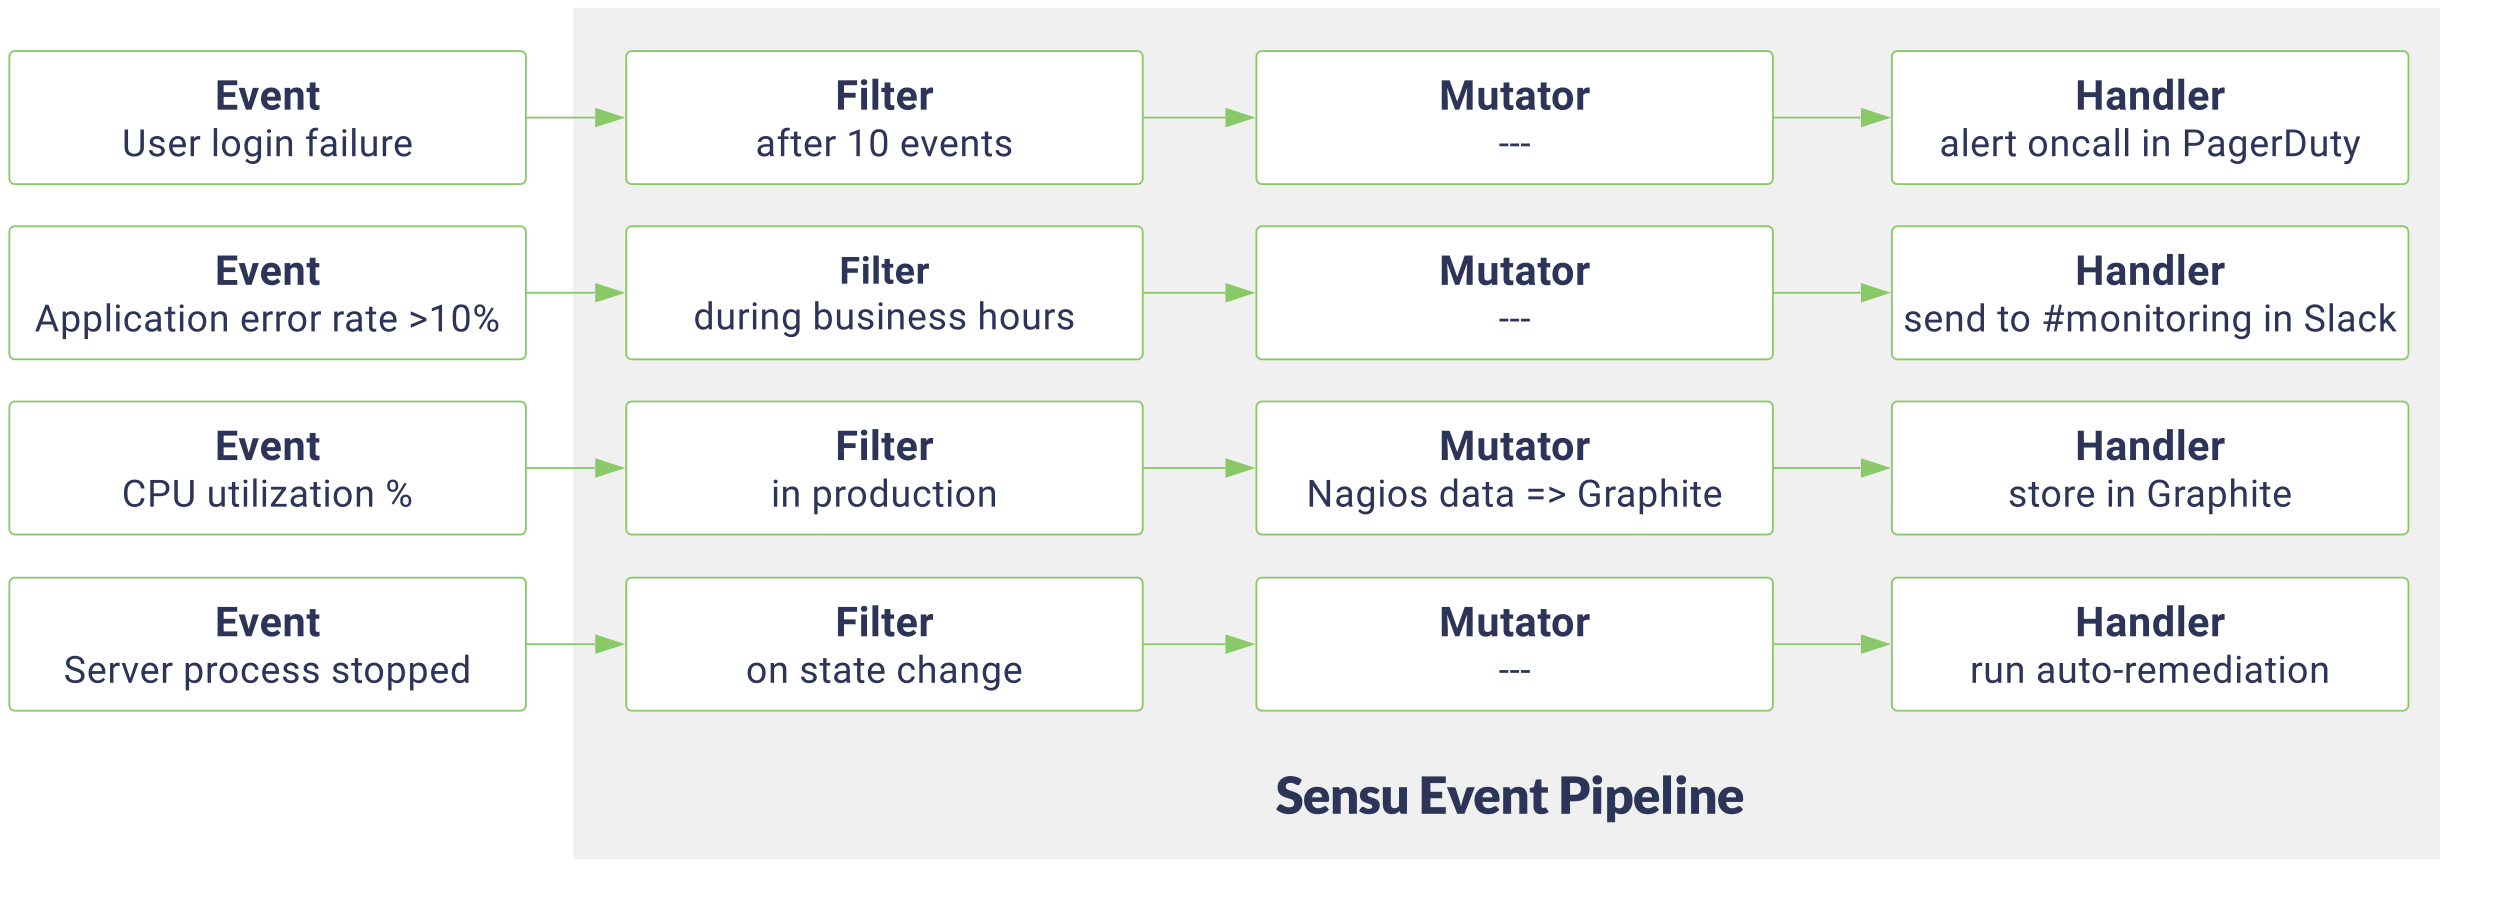 <svg xmlns="http://www.w3.org/2000/svg" xmlns:xlink="http://www.w3.org/1999/xlink" xmlns:lucid="lucid" width="1363.64" height="500"><g transform="translate(0 0)" lucid:page-tab-id="0_0"><path d="M0 0h1363.64v500H0z" fill="#fff"/><path d="M5.1 30.85c0-1.65 1.34-3 3-3h275.75c1.65 0 3 1.35 3 3v66.57c0 1.66-1.35 3-3 3H8.1c-1.66 0-3-1.34-3-3z" stroke="#89c967" fill="#fff"/><use xlink:href="#a" transform="matrix(1,0,0,1,10.098,32.854) translate(107.155 26.97)"/><use xlink:href="#b" transform="matrix(1,0,0,1,10.098,32.854) translate(56.459 52.357)"/><use xlink:href="#c" transform="matrix(1,0,0,1,10.098,32.854) translate(104.929 52.357)"/><use xlink:href="#d" transform="matrix(1,0,0,1,10.098,32.854) translate(156.295 52.357)"/><path d="M312.6 4.24h1018.28V468.7H312.58z" stroke="#000" stroke-opacity="0" stroke-width="2" fill="#f0f0f0"/><path d="M341.56 30.85c0-1.65 1.34-3 3-3H620.3c1.66 0 3 1.35 3 3v66.57c0 1.66-1.34 3-3 3H344.56c-1.66 0-3-1.34-3-3z" stroke="#89c967" fill="#fff"/><use xlink:href="#e" transform="matrix(1,0,0,1,346.556,32.854) translate(109.081 26.97)"/><use xlink:href="#f" transform="matrix(1,0,0,1,346.556,32.854) translate(65.527 52.357)"/><use xlink:href="#g" transform="matrix(1,0,0,1,346.556,32.854) translate(115.139 52.357)"/><use xlink:href="#h" transform="matrix(1,0,0,1,346.556,32.854) translate(144.279 52.357)"/><path d="M685.3 30.85c0-1.65 1.35-3 3-3h275.75c1.66 0 3 1.35 3 3v66.57c0 1.66-1.34 3-3 3H688.3c-1.65 0-3-1.34-3-3z" stroke="#89c967" fill="#fff"/><use xlink:href="#i" transform="matrix(1,0,0,1,690.304,32.854) translate(94.681 26.97)"/><use xlink:href="#j" transform="matrix(1,0,0,1,690.304,32.854) translate(127.202 52.357)"/><path d="M1031.94 30.85c0-1.65 1.34-3 3-3h275.75c1.65 0 3 1.35 3 3v66.57c0 1.66-1.35 3-3 3h-275.76c-1.66 0-3-1.34-3-3z" stroke="#89c967" fill="#fff"/><use xlink:href="#k" transform="matrix(1,0,0,1,1036.941,32.854) translate(94.987 26.97)"/><use xlink:href="#l" transform="matrix(1,0,0,1,1036.941,32.854) translate(20.945 52.357)"/><use xlink:href="#m" transform="matrix(1,0,0,1,1036.941,32.854) translate(68.855 52.357)"/><use xlink:href="#n" transform="matrix(1,0,0,1,1036.941,32.854) translate(130.986 52.357)"/><use xlink:href="#o" transform="matrix(1,0,0,1,1036.941,32.854) translate(153.139 52.357)"/><path d="M287.35 64.14h37.1" stroke="#89c967" fill="none"/><path d="M287.35 64.64h-.5v-1h.5zM339.44 64.14l-14.27 4.63V59.5z" fill="#89c967"/><path d="M341.06 64.14l-16.4 5.32V58.8zm-15.4 3.95l12.16-3.96-12.15-3.95z" fill="#89c967"/><path d="M623.8 64.14h44.4" stroke="#89c967" fill="none"/><path d="M623.8 64.64h-.5v-1h.5zM683.2 64.14l-14.28 4.63V59.5z" fill="#89c967"/><path d="M684.8 64.14l-16.38 5.32V58.8zm-15.38 3.95l12.15-3.96-12.15-3.95z" fill="#89c967"/><path d="M967.55 64.14h47.27" stroke="#89c967" fill="none"/><path d="M967.55 64.64h-.5v-1h.5zM1029.82 64.14l-14.26 4.63V59.5z" fill="#89c967"/><path d="M1031.44 64.14l-16.38 5.32V58.8zm-15.38 3.95l12.14-3.96-12.14-3.95z" fill="#89c967"/><path d="M5.1 126.42c0-1.65 1.34-3 3-3h275.75c1.65 0 3 1.35 3 3V193c0 1.65-1.35 3-3 3H8.1c-1.66 0-3-1.35-3-3z" stroke="#89c967" fill="#fff"/><use xlink:href="#a" transform="matrix(1,0,0,1,10.098,128.422) translate(107.155 26.97)"/><use xlink:href="#p" transform="matrix(1,0,0,1,10.098,128.422) translate(8.82 52.357)"/><use xlink:href="#q" transform="matrix(1,0,0,1,10.098,128.422) translate(120.781 52.357)"/><use xlink:href="#r" transform="matrix(1,0,0,1,10.098,128.422) translate(170.808 52.357)"/><use xlink:href="#s" transform="matrix(1,0,0,1,10.098,128.422) translate(212.624 52.357)"/><path d="M341.56 126.42c0-1.65 1.34-3 3-3H620.3c1.66 0 3 1.35 3 3V193c0 1.65-1.34 3-3 3H344.56c-1.66 0-3-1.35-3-3z" stroke="#89c967" fill="#fff"/><use xlink:href="#t" transform="matrix(1,0,0,1,346.556,128.422) translate(111.324 26.309)"/><use xlink:href="#u" transform="matrix(1,0,0,1,346.556,128.422) translate(31.674 51.224)"/><use xlink:href="#v" transform="matrix(1,0,0,1,346.556,128.422) translate(96.661 51.224)"/><use xlink:href="#w" transform="matrix(1,0,0,1,346.556,128.422) translate(186.613 51.224)"/><path d="M685.3 126.42c0-1.65 1.35-3 3-3h275.75c1.66 0 3 1.35 3 3V193c0 1.65-1.34 3-3 3H688.3c-1.65 0-3-1.35-3-3z" stroke="#89c967" fill="#fff"/><use xlink:href="#i" transform="matrix(1,0,0,1,690.304,128.422) translate(94.681 26.97)"/><use xlink:href="#j" transform="matrix(1,0,0,1,690.304,128.422) translate(127.202 52.357)"/><path d="M1031.94 126.42c0-1.65 1.34-3 3-3h275.75c1.65 0 3 1.35 3 3V193c0 1.65-1.35 3-3 3h-275.76c-1.66 0-3-1.35-3-3z" stroke="#89c967" fill="#fff"/><use xlink:href="#k" transform="matrix(1,0,0,1,1036.941,128.422) translate(94.987 26.97)"/><use xlink:href="#x" transform="matrix(1,0,0,1,1036.941,128.422) translate(1.195 52.357)"/><use xlink:href="#y" transform="matrix(1,0,0,1,1036.941,128.422) translate(52.406 52.357)"/><use xlink:href="#z" transform="matrix(1,0,0,1,1036.941,128.422) translate(76.531 52.357)"/><use xlink:href="#n" transform="matrix(1,0,0,1,1036.941,128.422) translate(197.41 52.357)"/><use xlink:href="#A" transform="matrix(1,0,0,1,1036.941,128.422) translate(219.563 52.357)"/><path d="M287.35 159.7h37.1" stroke="#89c967" fill="none"/><path d="M287.35 160.2h-.5v-1h.5zM339.44 159.7l-14.27 4.64v-9.27z" fill="#89c967"/><path d="M341.06 159.7l-16.4 5.33v-10.65zm-15.4 3.95l12.16-3.94-12.15-3.94z" fill="#89c967"/><path d="M623.8 159.7h44.4" stroke="#89c967" fill="none"/><path d="M623.8 160.2h-.5v-1h.5zM683.2 159.7l-14.28 4.64v-9.27z" fill="#89c967"/><path d="M684.8 159.7l-16.38 5.33v-10.65zm-15.38 3.95l12.15-3.94-12.15-3.94z" fill="#89c967"/><path d="M967.55 159.7h47.27" stroke="#89c967" fill="none"/><path d="M967.55 160.2h-.5v-1h.5zM1029.82 159.7l-14.26 4.64v-9.27z" fill="#89c967"/><path d="M1031.44 159.7l-16.38 5.33v-10.65zm-15.38 3.95l12.14-3.94-12.14-3.94z" fill="#89c967"/><path d="M5.1 222c0-1.67 1.34-3 3-3h275.75c1.65 0 3 1.33 3 3v66.56c0 1.65-1.35 3-3 3H8.1c-1.66 0-3-1.35-3-3z" stroke="#89c967" fill="#fff"/><use xlink:href="#a" transform="matrix(1,0,0,1,10.098,223.99) translate(107.155 26.97)"/><use xlink:href="#B" transform="matrix(1,0,0,1,10.098,223.99) translate(56.33 52.357)"/><use xlink:href="#C" transform="matrix(1,0,0,1,10.098,223.99) translate(102.63 52.357)"/><use xlink:href="#D" transform="matrix(1,0,0,1,10.098,223.99) translate(200.099 52.357)"/><path d="M341.56 222c0-1.67 1.34-3 3-3H620.3c1.66 0 3 1.33 3 3v66.56c0 1.65-1.34 3-3 3H344.56c-1.66 0-3-1.35-3-3z" stroke="#89c967" fill="#fff"/><use xlink:href="#e" transform="matrix(1,0,0,1,346.556,223.99) translate(109.081 26.97)"/><use xlink:href="#E" transform="matrix(1,0,0,1,346.556,223.99) translate(74.004 52.357)"/><use xlink:href="#F" transform="matrix(1,0,0,1,346.556,223.99) translate(96.157 52.357)"/><path d="M685.3 222c0-1.67 1.35-3 3-3h275.75c1.66 0 3 1.33 3 3v66.56c0 1.65-1.34 3-3 3H688.3c-1.65 0-3-1.35-3-3z" stroke="#89c967" fill="#fff"/><use xlink:href="#i" transform="matrix(1,0,0,1,690.304,223.99) translate(94.681 26.97)"/><use xlink:href="#G" transform="matrix(1,0,0,1,690.304,223.99) translate(22.321 52.357)"/><use xlink:href="#H" transform="matrix(1,0,0,1,690.304,223.99) translate(94.48 52.357)"/><use xlink:href="#I" transform="matrix(1,0,0,1,690.304,223.99) translate(141.808 52.357)"/><use xlink:href="#J" transform="matrix(1,0,0,1,690.304,223.99) translate(169.848 52.357)"/><path d="M1031.94 222c0-1.67 1.34-3 3-3h275.75c1.65 0 3 1.33 3 3v66.56c0 1.65-1.35 3-3 3h-275.76c-1.66 0-3-1.35-3-3z" stroke="#89c967" fill="#fff"/><use xlink:href="#k" transform="matrix(1,0,0,1,1036.941,223.99) translate(94.987 26.97)"/><use xlink:href="#K" transform="matrix(1,0,0,1,1036.941,223.99) translate(58.333 52.357)"/><use xlink:href="#n" transform="matrix(1,0,0,1,1036.941,223.99) translate(111.682 52.357)"/><use xlink:href="#J" transform="matrix(1,0,0,1,1036.941,223.99) translate(133.836 52.357)"/><path d="M287.35 255.27h37.1" stroke="#89c967" fill="none"/><path d="M287.35 255.77h-.5v-1h.5zM339.44 255.27l-14.27 4.64v-9.26z" fill="#89c967"/><path d="M341.06 255.27l-16.4 5.33v-10.65zm-15.4 3.95l12.16-3.95-12.15-3.94z" fill="#89c967"/><path d="M623.8 255.27h44.4" stroke="#89c967" fill="none"/><path d="M623.8 255.77h-.5v-1h.5zM683.2 255.27l-14.28 4.64v-9.26z" fill="#89c967"/><path d="M684.8 255.27l-16.38 5.33v-10.65zm-15.38 3.95l12.15-3.95-12.15-3.94z" fill="#89c967"/><path d="M967.55 255.27h47.27" stroke="#89c967" fill="none"/><path d="M967.55 255.77h-.5v-1h.5zM1029.82 255.27l-14.26 4.64v-9.26z" fill="#89c967"/><path d="M1031.44 255.27l-16.38 5.33v-10.65zm-15.38 3.95l12.14-3.95-12.14-3.94z" fill="#89c967"/><path d="M5.1 318.08c0-1.65 1.34-3 3-3h275.75c1.65 0 3 1.35 3 3v66.57c0 1.66-1.35 3-3 3H8.1c-1.66 0-3-1.34-3-3z" stroke="#89c967" fill="#fff"/><g><use xlink:href="#a" transform="matrix(1,0,0,1,10.098,320.084) translate(107.155 26.97)"/><use xlink:href="#L" transform="matrix(1,0,0,1,10.098,320.084) translate(24.651 52.357)"/><use xlink:href="#M" transform="matrix(1,0,0,1,10.098,320.084) translate(89.793 52.357)"/><use xlink:href="#N" transform="matrix(1,0,0,1,10.098,320.084) translate(170.414 52.357)"/></g><path d="M341.56 318.08c0-1.65 1.34-3 3-3H620.3c1.66 0 3 1.35 3 3v66.57c0 1.66-1.34 3-3 3H344.56c-1.66 0-3-1.34-3-3z" stroke="#89c967" fill="#fff"/><g><use xlink:href="#e" transform="matrix(1,0,0,1,346.556,320.084) translate(109.081 26.97)"/><use xlink:href="#O" transform="matrix(1,0,0,1,346.556,320.084) translate(60.306 52.357)"/><use xlink:href="#P" transform="matrix(1,0,0,1,346.556,320.084) translate(89.425 52.357)"/><use xlink:href="#Q" transform="matrix(1,0,0,1,346.556,320.084) translate(142.369 52.357)"/></g><path d="M685.3 318.08c0-1.65 1.35-3 3-3h275.75c1.66 0 3 1.35 3 3v66.57c0 1.66-1.34 3-3 3H688.3c-1.65 0-3-1.34-3-3z" stroke="#89c967" fill="#fff"/><g><use xlink:href="#i" transform="matrix(1,0,0,1,690.304,320.084) translate(94.681 26.97)"/><use xlink:href="#j" transform="matrix(1,0,0,1,690.304,320.084) translate(127.202 52.357)"/></g><path d="M1031.94 318.08c0-1.65 1.34-3 3-3h275.75c1.65 0 3 1.35 3 3v66.57c0 1.66-1.35 3-3 3h-275.76c-1.66 0-3-1.34-3-3z" stroke="#89c967" fill="#fff"/><g><use xlink:href="#k" transform="matrix(1,0,0,1,1036.941,320.084) translate(94.987 26.97)"/><use xlink:href="#R" transform="matrix(1,0,0,1,1036.941,320.084) translate(37.623 52.357)"/><use xlink:href="#S" transform="matrix(1,0,0,1,1036.941,320.084) translate(73.531 52.357)"/></g><path d="M287.35 351.37h37.1" stroke="#89c967" fill="none"/><path d="M287.35 351.87h-.5v-1h.5zM339.44 351.37L325.17 356v-9.27z" fill="#89c967"/><path d="M341.06 351.37l-16.4 5.32v-10.66zm-15.4 3.95l12.16-3.95-12.15-3.95z" fill="#89c967"/><path d="M623.8 351.37h44.4" stroke="#89c967" fill="none"/><path d="M623.8 351.87h-.5v-1h.5zM683.2 351.37L668.9 356v-9.27z" fill="#89c967"/><path d="M684.8 351.37l-16.38 5.32v-10.66zm-15.38 3.95l12.15-3.95-12.15-3.95z" fill="#89c967"/><path d="M967.55 351.37h47.27" stroke="#89c967" fill="none"/><path d="M967.55 351.87h-.5v-1h.5zM1029.82 351.37l-14.26 4.63v-9.27z" fill="#89c967"/><path d="M1031.44 351.37l-16.38 5.32v-10.66zm-15.38 3.95l12.14-3.95-12.14-3.95z" fill="#89c967"/><path d="M695.9 417.2h259.72v31.1H695.9z" stroke="#000" stroke-opacity="0" stroke-width="2" fill-opacity="0"/><g><use xlink:href="#T" transform="matrix(1,0,0,1,695.896,417.19) translate(0 26.707)"/><use xlink:href="#U" transform="matrix(1,0,0,1,695.896,417.19) translate(77.903 26.707)"/><use xlink:href="#V" transform="matrix(1,0,0,1,695.896,417.19) translate(154.074 26.707)"/></g><defs><path fill="#2c3458" d="M1006-631H430v390h676V0H130v-1456h974v243H430v347h576v235" id="W"/><path fill="#2c3458" d="M516-353l201-729h302L654 0H378L13-1082h302" id="X"/><path fill="#2c3458" d="M1031-175C952-60 797 20 609 20 287 20 60-206 72-543c12-330 180-559 505-559 309 0 482 214 477 537v118H365c15 134 115 234 263 234 111 0 198-40 261-121zM770-644c5-139-62-226-194-224-130 1-191 97-208 224h402" id="Y"/><path fill="#2c3458" d="M750-692c-1-124-48-174-173-175-81 0-142 35-183 104V0H105v-1082h272l9 125c77-97 181-145 311-145 244 0 342 151 342 403V0H750v-692" id="Z"/><path fill="#2c3458" d="M457-330c2 83 25 111 111 112 32 0 60-2 85-7V-6c-57 17-115 26-175 26-203 0-310-102-310-307v-583H10v-212h158v-266h289v266h185v212H457v540" id="aa"/><g id="a"><use transform="matrix(0.011,0,0,0.011,0,0)" xlink:href="#W"/><use transform="matrix(0.011,0,0,0.011,12.752,0)" xlink:href="#X"/><use transform="matrix(0.011,0,0,0.011,24.326,0)" xlink:href="#Y"/><use transform="matrix(0.011,0,0,0.011,36.863,0)" xlink:href="#Z"/><use transform="matrix(0.011,0,0,0.011,49.852,0)" xlink:href="#aa"/></g><path fill="#2c3458" d="M665-137c214 0 337-121 336-332v-987h193v990c-3 300-218 486-529 486-309 0-526-181-525-484v-992h190v986c-1 210 123 333 335 333" id="ab"/><path fill="#2c3458" d="M538-131c121 0 232-49 232-156 0-50-20-88-56-117-73-60-334-92-420-143-92-55-162-110-162-238 0-190 192-317 400-317 223 0 414 129 413 338H759c0-108-110-186-227-186-119 0-215 53-215 159 0 45 18 78 53 101 76 52 331 90 416 139 98 57 169 115 169 251C955-92 760 20 538 20c-176 0-314-68-386-174-38-55-57-115-57-179h185c6 129 116 202 258 202" id="ac"/><path fill="#2c3458" d="M599-131c141 0 220-65 285-146l113 88C906-50 770 20 589 20 281 21 93-214 93-545c0-223 93-397 233-485 74-48 154-72 240-72 300 2 449 218 445 537v77H278c0 197 129 357 321 357zm227-509c-3-180-88-310-260-310-170 0-264 140-282 310h542" id="ad"/><path fill="#2c3458" d="M663-916c-163-27-288 18-338 148V0H140v-1082h180l3 125c61-97 147-145 258-145 36 0 63 5 82 14v172" id="ae"/><g id="b"><use transform="matrix(0.01,0,0,0.01,0,0)" xlink:href="#ab"/><use transform="matrix(0.01,0,0,0.01,13.786,0)" xlink:href="#ac"/><use transform="matrix(0.01,0,0,0.01,24.749,0)" xlink:href="#ad"/><use transform="matrix(0.01,0,0,0.01,36.012,0)" xlink:href="#ae"/></g><path fill="#2c3458" d="M341 0H156v-1536h185V0" id="af"/><path fill="#2c3458" d="M584 20C278 26 81-227 91-551c10-320 175-545 491-551 308-5 503 247 494 573-9 322-175 543-492 549zm-2-970c-208 0-305 185-305 421 0 216 106 398 307 398 211 0 307-186 307-420 0-214-109-399-309-399" id="ag"/><path fill="#2c3458" d="M521 20C240 20 96-239 96-550c0-303 147-552 427-552 132 0 235 47 309 140l9-120h169V-26c4 277-183 454-459 452-165-1-334-81-400-187l96-111c79 98 176 147 291 147 180 1 288-109 286-290v-93C750-23 649 20 521 20zm48-965c-209 0-287 178-287 416 0 217 86 392 285 392 117 0 202-53 257-159v-494c-57-103-142-155-255-155" id="ah"/><path fill="#2c3458" d="M341 0H156v-1082h185V0zm-91-1264c-68 0-108-42-109-105 0-62 41-107 109-107s110 44 110 107-42 105-110 105" id="ai"/><path fill="#2c3458" d="M589-945c-131 0-219 81-264 174V0H140v-1082h175l6 136c83-104 191-156 324-156 229 0 346 129 346 387V0H806v-716c-2-153-65-229-217-229" id="aj"/><g id="c"><use transform="matrix(0.01,0,0,0.01,0,0)" xlink:href="#af"/><use transform="matrix(0.01,0,0,0.01,5.159,0)" xlink:href="#ag"/><use transform="matrix(0.01,0,0,0.01,17.285,0)" xlink:href="#ah"/><use transform="matrix(0.01,0,0,0.01,29.213,0)" xlink:href="#ai"/><use transform="matrix(0.01,0,0,0.01,34.372,0)" xlink:href="#aj"/></g><path fill="#2c3458" d="M704-1390c-164-38-297 28-288 194v114h231v143H416V0H231v-939H60v-143h171v-111c-12-274 208-416 483-347" id="ak"/><path fill="#2c3458" d="M561-1102c238-4 403 126 403 351v498c0 99 13 178 38 237V0H808c-11-21-19-59-26-114C696-25 593 20 474 20c-199 0-368-130-365-320 4-251 214-359 490-356h180v-85c-1-135-86-212-229-212-115 0-232 67-233 171H131c20-205 206-316 430-320zM294-326c0 117 90 185 207 185 122 0 239-75 278-162v-222H634c-227 0-340 66-340 199" id="al"/><path fill="#2c3458" d="M491 20c-241-1-355-148-355-398v-704h185v699c0 164 67 246 200 246 141 0 235-53 282-158v-787h185V0H812l-4-107C736-22 630 20 491 20" id="am"/><g id="d"><use transform="matrix(0.01,0,0,0.01,0,0)" xlink:href="#ak"/><use transform="matrix(0.01,0,0,0.01,7.381,0)" xlink:href="#al"/><use transform="matrix(0.01,0,0,0.01,18.946,0)" xlink:href="#ai"/><use transform="matrix(0.01,0,0,0.01,24.105,0)" xlink:href="#af"/><use transform="matrix(0.01,0,0,0.01,29.265,0)" xlink:href="#am"/><use transform="matrix(0.01,0,0,0.01,40.985,0)" xlink:href="#ae"/><use transform="matrix(0.01,0,0,0.01,47.982,0)" xlink:href="#ad"/></g><path fill="#2c3458" d="M1006-595H430V0H130v-1456h948v243H430v376h576v242" id="an"/><path fill="#2c3458" d="M416 0H126v-1082h290V0zM271-1212c-92 0-162-61-162-150s68-149 162-149c93 0 162 60 162 149s-70 150-162 150" id="ao"/><path fill="#2c3458" d="M416 0H126v-1536h290V0" id="ap"/><path fill="#2c3458" d="M719-811c-143-24-279 1-319 103V0H111v-1082h273l8 129c74-124 180-175 331-136" id="aq"/><g id="e"><use transform="matrix(0.011,0,0,0.011,0,0)" xlink:href="#an"/><use transform="matrix(0.011,0,0,0.011,12.707,0)" xlink:href="#ao"/><use transform="matrix(0.011,0,0,0.011,18.856,0)" xlink:href="#ap"/><use transform="matrix(0.011,0,0,0.011,25.005,0)" xlink:href="#aa"/><use transform="matrix(0.011,0,0,0.011,32.842,0)" xlink:href="#Y"/><use transform="matrix(0.011,0,0,0.011,45.379,0)" xlink:href="#aq"/></g><path fill="#2c3458" d="M456 20C285 20 205-92 206-268v-671H9v-143h197v-262h185v262h202v143H391v671c-9 125 92 149 207 118V0c-49 13-96 20-142 20" id="ar"/><g id="f"><use transform="matrix(0.01,0,0,0.01,0,0)" xlink:href="#al"/><use transform="matrix(0.01,0,0,0.01,11.565,0)" xlink:href="#ak"/><use transform="matrix(0.01,0,0,0.01,18.946,0)" xlink:href="#ar"/><use transform="matrix(0.01,0,0,0.01,25.891,0)" xlink:href="#ad"/><use transform="matrix(0.01,0,0,0.01,37.154,0)" xlink:href="#ae"/></g><path fill="#2c3458" d="M729 0H543v-1233l-373 137v-168l530-199h29V0" id="as"/><path fill="#2c3458" d="M574-1476c351 0 454 237 460 615v240c0 217-37 378-111 483S733 20 576 20c-346 0-454-246-461-616v-247c0-214 37-373 111-477s190-156 348-156zm275 905c0-337 59-752-275-753-95 0-160 38-207 107-80 118-66 409-67 625 0 157 22 273 68 348s115 113 208 113c91 0 160-35 204-106s69-182 69-334" id="at"/><g id="g"><use transform="matrix(0.01,0,0,0.01,0,0)" xlink:href="#as"/><use transform="matrix(0.01,0,0,0.01,11.938,0)" xlink:href="#at"/></g><path fill="#2c3458" d="M497-251l268-831h189L566 0H425L33-1082h189" id="au"/><g id="h"><use transform="matrix(0.01,0,0,0.01,0,0)" xlink:href="#ad"/><use transform="matrix(0.01,0,0,0.01,11.129,0)" xlink:href="#au"/><use transform="matrix(0.01,0,0,0.01,21.292,0)" xlink:href="#ad"/><use transform="matrix(0.01,0,0,0.01,32.555,0)" xlink:href="#aj"/><use transform="matrix(0.01,0,0,0.01,44.286,0)" xlink:href="#ar"/><use transform="matrix(0.01,0,0,0.01,51.231,0)" xlink:href="#ac"/></g><path fill="#2c3458" d="M522-1456L896-400l372-1056h394V0h-301c-7-379 15-728 30-1085L998 0H792L400-1084c15 357 37 705 30 1084H130v-1456h392" id="av"/><path fill="#2c3458" d="M463 20c-241-1-359-147-359-393v-709h289v699c0 113 51 169 154 169 98 0 165-34 202-102v-766h290V0H767l-8-110C688-23 589 20 463 20" id="aw"/><path fill="#2c3458" d="M552-1102c254-4 435 134 435 383v469c1 103 15 180 43 233V0H738c-13-26-23-58-29-97C639-19 548 20 436 20 238 20 64-113 68-304c5-258 212-357 496-357h133c11-137-29-227-160-227-90 0-156 45-156 131H92c15-231 213-342 460-345zM357-325c0 76 61 124 142 124 88 0 168-45 198-105v-186H589c-152 2-232 51-232 167" id="ax"/><path fill="#2c3458" d="M579 20C257 20 58-214 66-551c8-331 182-551 511-551 324 0 514 231 514 572 0 319-198 550-512 550zm-2-888c-169 0-222 141-222 338 0 181 61 317 224 317 170 0 223-137 223-338 0-178-64-317-225-317" id="ay"/><g id="i"><use transform="matrix(0.011,0,0,0.011,0,0)" xlink:href="#av"/><use transform="matrix(0.011,0,0,0.011,20.317,0)" xlink:href="#aw"/><use transform="matrix(0.011,0,0,0.011,33.295,0)" xlink:href="#aa"/><use transform="matrix(0.011,0,0,0.011,41.132,0)" xlink:href="#ax"/><use transform="matrix(0.011,0,0,0.011,53.567,0)" xlink:href="#aa"/><use transform="matrix(0.011,0,0,0.011,61.064,0)" xlink:href="#ay"/><use transform="matrix(0.011,0,0,0.011,74.178,0)" xlink:href="#aq"/></g><path fill="#2c3458" d="M525-543H37v-151h488v151" id="az"/><g id="j"><use transform="matrix(0.01,0,0,0.01,0,0)" xlink:href="#az"/><use transform="matrix(0.01,0,0,0.01,5.865,0)" xlink:href="#az"/><use transform="matrix(0.01,0,0,0.01,11.731,0)" xlink:href="#az"/></g><path fill="#2c3458" d="M1315 0h-300v-624H430V0H130v-1456h300v590h585v-590h300V0" id="aA"/><path fill="#2c3458" d="M488 20C204 20 66-234 66-549c0-305 140-551 424-553 105 0 192 39 261 118v-552h290V0H780l-14-115C694-25 601 20 488 20zM355-528c0 176 51 314 207 314 89 0 152-38 189-113v-427c-36-75-98-113-187-113-139 0-209 113-209 339" id="aB"/><g id="k"><use transform="matrix(0.011,0,0,0.011,0,0)" xlink:href="#aA"/><use transform="matrix(0.011,0,0,0.011,16.387,0)" xlink:href="#ax"/><use transform="matrix(0.011,0,0,0.011,28.822,0)" xlink:href="#Z"/><use transform="matrix(0.011,0,0,0.011,41.812,0)" xlink:href="#aB"/><use transform="matrix(0.011,0,0,0.011,54.881,0)" xlink:href="#ap"/><use transform="matrix(0.011,0,0,0.011,61.03,0)" xlink:href="#Y"/><use transform="matrix(0.011,0,0,0.011,73.567,0)" xlink:href="#aq"/></g><g id="l"><use transform="matrix(0.01,0,0,0.01,0,0)" xlink:href="#al"/><use transform="matrix(0.01,0,0,0.01,11.565,0)" xlink:href="#af"/><use transform="matrix(0.01,0,0,0.01,16.724,0)" xlink:href="#ad"/><use transform="matrix(0.01,0,0,0.01,27.988,0)" xlink:href="#ae"/><use transform="matrix(0.01,0,0,0.01,35.701,0)" xlink:href="#ar"/></g><path fill="#2c3458" d="M277-555c0 244 77 420 297 424 127 2 249-93 255-210h175C980-127 805 20 574 20 258 20 81-222 92-562c11-319 164-533 481-540 237-5 426 165 431 392H829c-7-133-115-242-256-240-209 4-296 166-296 395" id="aC"/><g id="m"><use transform="matrix(0.01,0,0,0.01,0,0)" xlink:href="#ag"/><use transform="matrix(0.01,0,0,0.01,12.125,0)" xlink:href="#aj"/><use transform="matrix(0.01,0,0,0.01,23.856,0)" xlink:href="#aC"/><use transform="matrix(0.01,0,0,0.01,34.985,0)" xlink:href="#al"/><use transform="matrix(0.01,0,0,0.01,46.549,0)" xlink:href="#af"/><use transform="matrix(0.01,0,0,0.01,51.709,0)" xlink:href="#af"/></g><g id="n"><use transform="matrix(0.01,0,0,0.01,0,0)" xlink:href="#ai"/><use transform="matrix(0.01,0,0,0.01,5.159,0)" xlink:href="#aj"/></g><path fill="#2c3458" d="M1216-1011c-1 297-202 441-512 441H361V0H169v-1456h537c297-6 510 164 510 445zm-192 2c1-178-126-288-307-289H361v571h345c196 1 318-92 318-282" id="aD"/><path fill="#2c3458" d="M1222-777c17 480-206 763-650 777H169v-1456h411c408 9 627 269 642 679zm-190 4c3-312-149-522-447-525H361v1141h202c308 0 473-209 469-531v-85" id="aE"/><path fill="#2c3458" d="M494-271l252-811h198L509 167C425 381 299 474 84 421V271c167 16 242-37 283-173l41-110L22-1082h202" id="aF"/><g id="o"><use transform="matrix(0.01,0,0,0.01,0,0)" xlink:href="#aD"/><use transform="matrix(0.01,0,0,0.01,13.298,0)" xlink:href="#al"/><use transform="matrix(0.01,0,0,0.01,24.863,0)" xlink:href="#ah"/><use transform="matrix(0.01,0,0,0.01,36.791,0)" xlink:href="#ad"/><use transform="matrix(0.01,0,0,0.01,48.054,0)" xlink:href="#ae"/><use transform="matrix(0.01,0,0,0.01,55.249,0)" xlink:href="#aE"/><use transform="matrix(0.01,0,0,0.01,69.191,0)" xlink:href="#am"/><use transform="matrix(0.01,0,0,0.01,80.911,0)" xlink:href="#ar"/><use transform="matrix(0.01,0,0,0.01,87.856,0)" xlink:href="#aF"/></g><path fill="#2c3458" d="M973-380H363L226 0H28l556-1456h168L1309 0h-197zM421-538h495l-248-681" id="aG"/><path fill="#2c3458" d="M632-1102c291 0 422 251 422 573 0 297-141 548-419 549-131 0-235-42-310-125v521H140v-1498h169l9 120c75-93 180-140 314-140zm-53 971c207 0 290-180 290-419 0-218-92-395-292-395-112 0-196 50-252 149v517c55 99 140 148 254 148" id="aH"/><g id="p"><use transform="matrix(0.01,0,0,0.01,0,0)" xlink:href="#aG"/><use transform="matrix(0.01,0,0,0.01,13.869,0)" xlink:href="#aH"/><use transform="matrix(0.01,0,0,0.01,25.797,0)" xlink:href="#aH"/><use transform="matrix(0.01,0,0,0.01,37.725,0)" xlink:href="#af"/><use transform="matrix(0.01,0,0,0.01,42.885,0)" xlink:href="#ai"/><use transform="matrix(0.01,0,0,0.01,48.044,0)" xlink:href="#aC"/><use transform="matrix(0.01,0,0,0.01,59.173,0)" xlink:href="#al"/><use transform="matrix(0.01,0,0,0.01,70.737,0)" xlink:href="#ar"/><use transform="matrix(0.01,0,0,0.01,77.682,0)" xlink:href="#ai"/><use transform="matrix(0.01,0,0,0.01,82.842,0)" xlink:href="#ag"/><use transform="matrix(0.01,0,0,0.01,94.967,0)" xlink:href="#aj"/></g><g id="q"><use transform="matrix(0.01,0,0,0.01,0,0)" xlink:href="#ad"/><use transform="matrix(0.01,0,0,0.01,11.264,0)" xlink:href="#ae"/><use transform="matrix(0.01,0,0,0.01,18.458,0)" xlink:href="#ae"/><use transform="matrix(0.01,0,0,0.01,25.444,0)" xlink:href="#ag"/><use transform="matrix(0.01,0,0,0.01,37.57,0)" xlink:href="#ae"/></g><g id="r"><use transform="matrix(0.01,0,0,0.01,0,0)" xlink:href="#ae"/><use transform="matrix(0.01,0,0,0.01,6.779,0)" xlink:href="#al"/><use transform="matrix(0.01,0,0,0.01,18.344,0)" xlink:href="#ar"/><use transform="matrix(0.01,0,0,0.01,25.289,0)" xlink:href="#ad"/></g><path fill="#2c3458" d="M795-650L134-909v-190l854 378v146L134-196v-192" id="aI"/><path fill="#2c3458" d="M405-800c-173 0-305-128-300-306v-70c-4-171 127-301 298-301 175 0 302 131 298 307v71c4 171-127 299-296 299zm-2-556c-101 0-162 81-160 184v73c-2 100 63 179 162 179s160-78 158-183v-73c1-100-61-180-160-180zM1114 21c-173 0-305-128-300-306v-72c-4-171 127-300 298-300 174 0 304 129 299 307v71c4 170-127 300-297 300zm-2-557c-99 0-163 79-160 183v74c-2 101 63 180 162 180 100 0 160-79 158-184v-74c2-100-61-179-160-179zM447-110l-105-66 711-1138 105 66" id="aJ"/><g id="s"><use transform="matrix(0.01,0,0,0.01,0,0)" xlink:href="#aI"/><use transform="matrix(0.01,0,0,0.01,11.108,0)" xlink:href="#as"/><use transform="matrix(0.01,0,0,0.01,23.046,0)" xlink:href="#at"/><use transform="matrix(0.01,0,0,0.01,34.985,0)" xlink:href="#aJ"/></g><g id="t"><use transform="matrix(0.01,0,0,0.01,0,0)" xlink:href="#an"/><use transform="matrix(0.01,0,0,0.01,11.648,0)" xlink:href="#ao"/><use transform="matrix(0.01,0,0,0.01,17.285,0)" xlink:href="#ap"/><use transform="matrix(0.01,0,0,0.01,22.922,0)" xlink:href="#aa"/><use transform="matrix(0.01,0,0,0.01,30.105,0)" xlink:href="#Y"/><use transform="matrix(0.01,0,0,0.01,41.597,0)" xlink:href="#aq"/></g><path fill="#2c3458" d="M520 20C244 20 95-247 95-550c0-298 151-550 427-552 127 0 227 43 301 130v-564h185V0H838l-9-116C755-25 652 20 520 20zm48-965c-210 0-288 177-288 416 0 218 87 392 286 392 117 0 203-53 257-158v-497c-55-102-140-153-255-153" id="aK"/><g id="u"><use transform="matrix(0.01,0,0,0.01,0,0)" xlink:href="#aK"/><use transform="matrix(0.01,0,0,0.01,11.99,0)" xlink:href="#am"/><use transform="matrix(0.01,0,0,0.01,23.711,0)" xlink:href="#ae"/><use transform="matrix(0.01,0,0,0.01,30.905,0)" xlink:href="#ai"/><use transform="matrix(0.01,0,0,0.01,36.064,0)" xlink:href="#aj"/><use transform="matrix(0.01,0,0,0.01,47.795,0)" xlink:href="#ah"/></g><path fill="#2c3458" d="M634-1102c292 0 422 254 422 573 0 298-143 547-420 549-137 0-242-48-317-145L310 0H140v-1536h185v573c75-93 178-139 309-139zm-44 965c207 0 281-175 281-413 0-224-79-395-283-395-122 0-210 57-263 170v468c57 113 145 170 265 170" id="aL"/><g id="v"><use transform="matrix(0.01,0,0,0.01,0,0)" xlink:href="#aL"/><use transform="matrix(0.01,0,0,0.01,11.928,0)" xlink:href="#am"/><use transform="matrix(0.01,0,0,0.01,23.648,0)" xlink:href="#ac"/><use transform="matrix(0.01,0,0,0.01,34.611,0)" xlink:href="#ai"/><use transform="matrix(0.01,0,0,0.01,39.77,0)" xlink:href="#aj"/><use transform="matrix(0.01,0,0,0.01,51.501,0)" xlink:href="#ad"/><use transform="matrix(0.01,0,0,0.01,62.765,0)" xlink:href="#ac"/><use transform="matrix(0.01,0,0,0.01,73.727,0)" xlink:href="#ac"/></g><path fill="#2c3458" d="M589-945c-131 0-219 81-264 174V0H140v-1536h185v585c82-101 189-151 320-151 229 0 346 129 346 387V0H806v-716c-2-153-65-229-217-229" id="aM"/><g id="w"><use transform="matrix(0.01,0,0,0.01,0,0)" xlink:href="#aM"/><use transform="matrix(0.01,0,0,0.01,11.71,0)" xlink:href="#ag"/><use transform="matrix(0.01,0,0,0.01,23.835,0)" xlink:href="#am"/><use transform="matrix(0.01,0,0,0.01,35.556,0)" xlink:href="#ae"/><use transform="matrix(0.01,0,0,0.01,42.75,0)" xlink:href="#ac"/></g><g id="x"><use transform="matrix(0.01,0,0,0.01,0,0)" xlink:href="#ac"/><use transform="matrix(0.01,0,0,0.01,10.963,0)" xlink:href="#ad"/><use transform="matrix(0.01,0,0,0.01,22.226,0)" xlink:href="#aj"/><use transform="matrix(0.01,0,0,0.01,33.957,0)" xlink:href="#aK"/></g><g id="y"><use transform="matrix(0.01,0,0,0.01,0,0)" xlink:href="#ar"/><use transform="matrix(0.01,0,0,0.01,6.737,0)" xlink:href="#ag"/></g><path fill="#2c3458" d="M765-410H501L421 0H278l80-410H119v-137h265l69-354H195v-139h285l82-416h143l-82 416h264l82-416h144l-82 416h204v139h-231l-69 354h225v137H909L829 0H685zM527-547h264l69-354H596" id="aN"/><path fill="#2c3458" d="M1240-945c-141 0-250 95-250 227V0H804v-709c0-157-77-236-231-236-121 0-204 52-249 155V0H139v-1082h175l5 120c79-93 186-140 321-140 151 0 254 58 309 174 69-98 181-174 345-174 237 0 362 126 362 377V0h-185v-714c-2-159-67-231-231-231" id="aO"/><g id="z"><use transform="matrix(0.01,0,0,0.01,0,0)" xlink:href="#aN"/><use transform="matrix(0.01,0,0,0.01,13.091,0)" xlink:href="#aO"/><use transform="matrix(0.01,0,0,0.01,31.725,0)" xlink:href="#ag"/><use transform="matrix(0.01,0,0,0.01,43.85,0)" xlink:href="#aj"/><use transform="matrix(0.01,0,0,0.01,55.581,0)" xlink:href="#ai"/><use transform="matrix(0.01,0,0,0.01,60.74,0)" xlink:href="#ar"/><use transform="matrix(0.01,0,0,0.01,67.478,0)" xlink:href="#ag"/><use transform="matrix(0.01,0,0,0.01,79.603,0)" xlink:href="#ae"/><use transform="matrix(0.01,0,0,0.01,86.797,0)" xlink:href="#ai"/><use transform="matrix(0.01,0,0,0.01,91.957,0)" xlink:href="#aj"/><use transform="matrix(0.01,0,0,0.01,103.687,0)" xlink:href="#ah"/></g><path fill="#2c3458" d="M631-137c179 0 314-70 314-231 0-71-25-127-75-166s-141-77-272-115c-165-47-285-106-360-175s-112-154-112-255c0-245 231-397 495-397 206 0 369 89 449 218 43 68 65 142 65 223H942c0-184-129-283-321-283-172 0-299 76-301 236 0 59 26 109 76 150s135 78 256 113c205 59 345 116 436 256 35 53 50 119 50 193-2 256-231 398-507 390C333 12 90-129 80-422h193c0 187 160 285 358 285" id="aP"/><path fill="#2c3458" d="M442-501L326-380V0H141v-1536h185v929c135-169 291-317 436-475h225L566-630 1036 0H819" id="aQ"/><g id="A"><use transform="matrix(0.01,0,0,0.01,0,0)" xlink:href="#aP"/><use transform="matrix(0.01,0,0,0.01,12.613,0)" xlink:href="#af"/><use transform="matrix(0.01,0,0,0.01,17.773,0)" xlink:href="#al"/><use transform="matrix(0.01,0,0,0.01,29.337,0)" xlink:href="#aC"/><use transform="matrix(0.01,0,0,0.01,40.466,0)" xlink:href="#aQ"/></g><path fill="#2c3458" d="M688-137c238 0 323-102 359-325h193c-32 297-228 482-552 482-361 0-569-299-569-680 0-197 8-360 73-497 88-186 257-317 513-319 316-2 509 195 535 488h-193c-31-212-118-330-342-330-272 0-397 224-393 523v141c-3 282 115 517 376 517" id="aR"/><g id="B"><use transform="matrix(0.01,0,0,0.01,0,0)" xlink:href="#aR"/><use transform="matrix(0.01,0,0,0.01,13.838,0)" xlink:href="#aD"/><use transform="matrix(0.01,0,0,0.01,27.251,0)" xlink:href="#ab"/></g><path fill="#2c3458" d="M314-151h633V0H88v-136l597-793H97v-153h820v131" id="aS"/><g id="C"><use transform="matrix(0.01,0,0,0.01,0,0)" xlink:href="#am"/><use transform="matrix(0.01,0,0,0.01,11.72,0)" xlink:href="#ar"/><use transform="matrix(0.01,0,0,0.01,18.665,0)" xlink:href="#ai"/><use transform="matrix(0.01,0,0,0.01,23.825,0)" xlink:href="#af"/><use transform="matrix(0.01,0,0,0.01,28.984,0)" xlink:href="#ai"/><use transform="matrix(0.01,0,0,0.01,34.144,0)" xlink:href="#aS"/><use transform="matrix(0.01,0,0,0.01,44.681,0)" xlink:href="#al"/><use transform="matrix(0.01,0,0,0.01,56.245,0)" xlink:href="#ar"/><use transform="matrix(0.01,0,0,0.01,63.19,0)" xlink:href="#ai"/><use transform="matrix(0.01,0,0,0.01,68.35,0)" xlink:href="#ag"/><use transform="matrix(0.01,0,0,0.01,80.475,0)" xlink:href="#aj"/></g><use transform="matrix(0.01,0,0,0.01,0,0)" xlink:href="#aJ" id="D"/><g id="E"><use transform="matrix(0.01,0,0,0.01,0,0)" xlink:href="#ai"/><use transform="matrix(0.01,0,0,0.01,5.159,0)" xlink:href="#aj"/></g><g id="F"><use transform="matrix(0.01,0,0,0.01,0,0)" xlink:href="#aH"/><use transform="matrix(0.01,0,0,0.01,11.928,0)" xlink:href="#ae"/><use transform="matrix(0.01,0,0,0.01,18.915,0)" xlink:href="#ag"/><use transform="matrix(0.01,0,0,0.01,31.04,0)" xlink:href="#aK"/><use transform="matrix(0.01,0,0,0.01,43.03,0)" xlink:href="#am"/><use transform="matrix(0.01,0,0,0.01,54.75,0)" xlink:href="#aC"/><use transform="matrix(0.01,0,0,0.01,65.879,0)" xlink:href="#ar"/><use transform="matrix(0.01,0,0,0.01,72.824,0)" xlink:href="#ai"/><use transform="matrix(0.01,0,0,0.01,77.983,0)" xlink:href="#ag"/><use transform="matrix(0.01,0,0,0.01,90.109,0)" xlink:href="#aj"/></g><path fill="#2c3458" d="M1288 0h-193L362-1122V0H169v-1456h193l735 1127v-1127h191V0" id="aT"/><g id="G"><use transform="matrix(0.01,0,0,0.01,0,0)" xlink:href="#aT"/><use transform="matrix(0.01,0,0,0.01,15.157,0)" xlink:href="#al"/><use transform="matrix(0.01,0,0,0.01,26.721,0)" xlink:href="#ah"/><use transform="matrix(0.01,0,0,0.01,38.649,0)" xlink:href="#ai"/><use transform="matrix(0.01,0,0,0.01,43.809,0)" xlink:href="#ag"/><use transform="matrix(0.01,0,0,0.01,55.934,0)" xlink:href="#ac"/></g><g id="H"><use transform="matrix(0.01,0,0,0.01,0,0)" xlink:href="#aK"/><use transform="matrix(0.01,0,0,0.01,11.99,0)" xlink:href="#al"/><use transform="matrix(0.01,0,0,0.01,23.555,0)" xlink:href="#ar"/><use transform="matrix(0.01,0,0,0.01,30.5,0)" xlink:href="#al"/></g><path fill="#2c3458" d="M986-814H152v-161h834v161zm0 415H152v-160h834v160" id="aU"/><g id="I"><use transform="matrix(0.01,0,0,0.01,0,0)" xlink:href="#aU"/><use transform="matrix(0.01,0,0,0.01,11.668,0)" xlink:href="#aI"/></g><path fill="#2c3458" d="M730-137c145 0 253-29 323-105v-327H716v-156h528v534C1148-51 964 20 729 20c-394 0-598-279-607-678v-127c-5-410 194-690 585-691 310-1 499 171 537 447h-192c-36-193-151-289-344-289-285 0-393 220-393 528v119c-5 296 140 534 415 534" id="aV"/><g id="J"><use transform="matrix(0.01,0,0,0.01,0,0)" xlink:href="#aV"/><use transform="matrix(0.01,0,0,0.01,14.482,0)" xlink:href="#ae"/><use transform="matrix(0.01,0,0,0.01,21.261,0)" xlink:href="#al"/><use transform="matrix(0.01,0,0,0.01,32.825,0)" xlink:href="#aH"/><use transform="matrix(0.01,0,0,0.01,44.753,0)" xlink:href="#aM"/><use transform="matrix(0.01,0,0,0.01,56.463,0)" xlink:href="#ai"/><use transform="matrix(0.01,0,0,0.01,61.623,0)" xlink:href="#ar"/><use transform="matrix(0.01,0,0,0.01,68.568,0)" xlink:href="#ad"/></g><g id="K"><use transform="matrix(0.01,0,0,0.01,0,0)" xlink:href="#ac"/><use transform="matrix(0.01,0,0,0.01,10.963,0)" xlink:href="#ar"/><use transform="matrix(0.01,0,0,0.01,17.7,0)" xlink:href="#ag"/><use transform="matrix(0.01,0,0,0.01,29.825,0)" xlink:href="#ae"/><use transform="matrix(0.01,0,0,0.01,36.822,0)" xlink:href="#ad"/></g><g id="L"><use transform="matrix(0.01,0,0,0.01,0,0)" xlink:href="#aP"/><use transform="matrix(0.01,0,0,0.01,12.613,0)" xlink:href="#ad"/><use transform="matrix(0.01,0,0,0.01,23.877,0)" xlink:href="#ae"/><use transform="matrix(0.01,0,0,0.01,31.258,0)" xlink:href="#au"/><use transform="matrix(0.01,0,0,0.01,41.421,0)" xlink:href="#ad"/><use transform="matrix(0.01,0,0,0.01,52.685,0)" xlink:href="#ae"/></g><g id="M"><use transform="matrix(0.01,0,0,0.01,0,0)" xlink:href="#aH"/><use transform="matrix(0.01,0,0,0.01,11.928,0)" xlink:href="#ae"/><use transform="matrix(0.01,0,0,0.01,18.915,0)" xlink:href="#ag"/><use transform="matrix(0.01,0,0,0.01,31.04,0)" xlink:href="#aC"/><use transform="matrix(0.01,0,0,0.01,42.168,0)" xlink:href="#ad"/><use transform="matrix(0.01,0,0,0.01,53.432,0)" xlink:href="#ac"/><use transform="matrix(0.01,0,0,0.01,64.394,0)" xlink:href="#ac"/></g><g id="N"><use transform="matrix(0.01,0,0,0.01,0,0)" xlink:href="#ac"/><use transform="matrix(0.01,0,0,0.01,10.963,0)" xlink:href="#ar"/><use transform="matrix(0.01,0,0,0.01,17.7,0)" xlink:href="#ag"/><use transform="matrix(0.01,0,0,0.01,29.825,0)" xlink:href="#aH"/><use transform="matrix(0.01,0,0,0.01,41.753,0)" xlink:href="#aH"/><use transform="matrix(0.01,0,0,0.01,53.681,0)" xlink:href="#ad"/><use transform="matrix(0.01,0,0,0.01,64.945,0)" xlink:href="#aK"/></g><g id="O"><use transform="matrix(0.01,0,0,0.01,0,0)" xlink:href="#ag"/><use transform="matrix(0.01,0,0,0.01,12.125,0)" xlink:href="#aj"/></g><g id="P"><use transform="matrix(0.01,0,0,0.01,0,0)" xlink:href="#ac"/><use transform="matrix(0.01,0,0,0.01,10.963,0)" xlink:href="#ar"/><use transform="matrix(0.01,0,0,0.01,17.908,0)" xlink:href="#al"/><use transform="matrix(0.01,0,0,0.01,29.472,0)" xlink:href="#ar"/><use transform="matrix(0.01,0,0,0.01,36.417,0)" xlink:href="#ad"/></g><g id="Q"><use transform="matrix(0.01,0,0,0.01,0,0)" xlink:href="#aC"/><use transform="matrix(0.01,0,0,0.01,11.129,0)" xlink:href="#aM"/><use transform="matrix(0.01,0,0,0.01,22.839,0)" xlink:href="#al"/><use transform="matrix(0.01,0,0,0.01,34.403,0)" xlink:href="#aj"/><use transform="matrix(0.01,0,0,0.01,46.134,0)" xlink:href="#ah"/><use transform="matrix(0.01,0,0,0.01,58.062,0)" xlink:href="#ad"/></g><g id="R"><use transform="matrix(0.01,0,0,0.01,0,0)" xlink:href="#ae"/><use transform="matrix(0.01,0,0,0.01,7.194,0)" xlink:href="#am"/><use transform="matrix(0.01,0,0,0.01,18.915,0)" xlink:href="#aj"/></g><g id="S"><use transform="matrix(0.01,0,0,0.01,0,0)" xlink:href="#al"/><use transform="matrix(0.01,0,0,0.01,11.565,0)" xlink:href="#am"/><use transform="matrix(0.01,0,0,0.01,23.285,0)" xlink:href="#ar"/><use transform="matrix(0.01,0,0,0.01,30.022,0)" xlink:href="#ag"/><use transform="matrix(0.01,0,0,0.01,42.148,0)" xlink:href="#az"/><use transform="matrix(0.01,0,0,0.01,48.013,0)" xlink:href="#ae"/><use transform="matrix(0.01,0,0,0.01,55.01,0)" xlink:href="#ad"/><use transform="matrix(0.01,0,0,0.01,66.273,0)" xlink:href="#aO"/><use transform="matrix(0.01,0,0,0.01,84.908,0)" xlink:href="#ad"/><use transform="matrix(0.01,0,0,0.01,96.171,0)" xlink:href="#aK"/><use transform="matrix(0.01,0,0,0.01,108.162,0)" xlink:href="#ai"/><use transform="matrix(0.01,0,0,0.01,113.321,0)" xlink:href="#al"/><use transform="matrix(0.01,0,0,0.01,124.886,0)" xlink:href="#ar"/><use transform="matrix(0.01,0,0,0.01,131.831,0)" xlink:href="#ai"/><use transform="matrix(0.01,0,0,0.01,136.99,0)" xlink:href="#ag"/><use transform="matrix(0.01,0,0,0.01,149.115,0)" xlink:href="#aj"/></g><path fill="#2c3458" d="M524-252c120-1 200-49 194-169-8-162-195-164-324-209-183-64-330-162-324-410 5-208 127-332 287-396 178-72 447-26 571 54 32 21 62 40 88 64l-84 157c-19 43-73 61-124 33-64-36-131-79-234-79-114 0-188 47-188 150 0 109 114 131 206 161 219 72 447 139 444 429-3 234-123 379-300 445-265 98-584-9-722-154l100-158c22-40 88-51 134-21 74 48 151 104 276 103" id="aW"/><path fill="#2c3458" d="M1024-162C926-48 781 16 578 16 325 16 169-111 94-299c-49-123-59-309-6-439 74-183 225-315 476-315 298 0 466 176 466 475 0 66-3 115-70 115H362c16 155 90 243 244 247 98 2 155-39 218-71 37-18 85-16 110 14zM752-643c-3-120-60-196-182-196-129 0-185 80-205 196h387" id="aX"/><path fill="#2c3458" d="M612-820c-81 1-134 39-182 81V0H120v-1037h192c70-3 79 59 94 112 74-70 159-128 302-128 236 0 352 157 352 394V0H750v-659c0-96-44-162-138-161" id="aY"/><path fill="#2c3458" d="M56-725c5-259 241-361 518-318 104 16 188 63 250 124l-70 109c-15 22-27 35-60 35-81 0-126-60-222-60-69 0-122 24-122 85 0 75 88 87 152 109 156 54 328 97 328 304C830-90 649 16 394 16 236 16 110-38 22-112c35-48 58-109 103-146 116-42 152 74 285 65 73-5 130-23 130-90 0-78-87-92-154-113C219-449 52-505 56-725" id="aZ"/><path fill="#2c3458" d="M452 16c-236 0-352-157-352-395v-658h310v658c0 97 43 162 138 161 82-1 133-37 182-80v-739h310V0H848c-67 5-80-61-95-112C679-41 594 16 452 16" id="ba"/><g id="T"><use transform="matrix(0.014,0,0,0.014,0,0)" xlink:href="#aW"/><use transform="matrix(0.014,0,0,0.014,14.666,0)" xlink:href="#aX"/><use transform="matrix(0.014,0,0,0.014,29.386,0)" xlink:href="#aY"/><use transform="matrix(0.014,0,0,0.014,45.08,0)" xlink:href="#aZ"/><use transform="matrix(0.014,0,0,0.014,56.986,0)" xlink:href="#ba"/></g><path fill="#2c3458" d="M1058-1457v260H460v340h458v250H460v347h598V0H120v-1457h938" id="bb"/><path fill="#2c3458" d="M694 0H412L10-1037h258c43-1 77 23 86 54 69 227 146 446 203 684 58-239 142-456 211-684 10-29 42-55 82-54h246" id="bc"/><path fill="#2c3458" d="M774-74c-71 55-172 90-290 90-196 0-304-108-304-303v-536c-70 1-146 12-146-61v-121l165-32 61-253c16-78 146-38 230-48v303h252v212H490v515c0 45 23 83 68 83 48 0 88-50 122 4" id="bd"/><g id="U"><use transform="matrix(0.014,0,0,0.014,0,0)" xlink:href="#bb"/><use transform="matrix(0.014,0,0,0.014,15.288,0)" xlink:href="#bc"/><use transform="matrix(0.014,0,0,0.014,29.711,0)" xlink:href="#aX"/><use transform="matrix(0.014,0,0,0.014,44.431,0)" xlink:href="#aY"/><use transform="matrix(0.014,0,0,0.014,60.125,0)" xlink:href="#bd"/></g><path fill="#2c3458" d="M1220-981c0 346-230 490-586 494H458V0H120v-1457h514c350 4 586 140 586 476zm-338 0c0-152-92-223-248-223H458v462h176c169 2 248-80 248-239" id="be"/><path fill="#2c3458" d="M440-1037V0H130v-1037h310zm-154-466c113 0 190 70 190 182 0 111-79 180-190 180-109 0-184-71-184-180 0-110 74-182 184-182" id="bf"/><path fill="#2c3458" d="M666 16c-111 3-175-34-236-85v398H120v-1366h192c78-3 80 73 99 128 76-81 169-148 323-148 201 0 299 140 348 307 38 128 40 313-4 439-63 179-182 321-412 327zm124-543c0-153-21-288-164-293-99-3-151 43-196 98v440c40 45 88 70 162 70 160 0 198-144 198-315" id="bg"/><path fill="#2c3458" d="M440-1497V0H130v-1497h310" id="bh"/><g id="V"><use transform="matrix(0.014,0,0,0.014,0,0)" xlink:href="#be"/><use transform="matrix(0.014,0,0,0.014,17.264,0)" xlink:href="#bf"/><use transform="matrix(0.014,0,0,0.014,24.975,0)" xlink:href="#bg"/><use transform="matrix(0.014,0,0,0.014,40.616,0)" xlink:href="#aX"/><use transform="matrix(0.014,0,0,0.014,55.336,0)" xlink:href="#bh"/><use transform="matrix(0.014,0,0,0.014,63.048,0)" xlink:href="#bf"/><use transform="matrix(0.014,0,0,0.014,70.759,0)" xlink:href="#aY"/><use transform="matrix(0.014,0,0,0.014,86.454,0)" xlink:href="#aX"/></g></defs></g></svg>